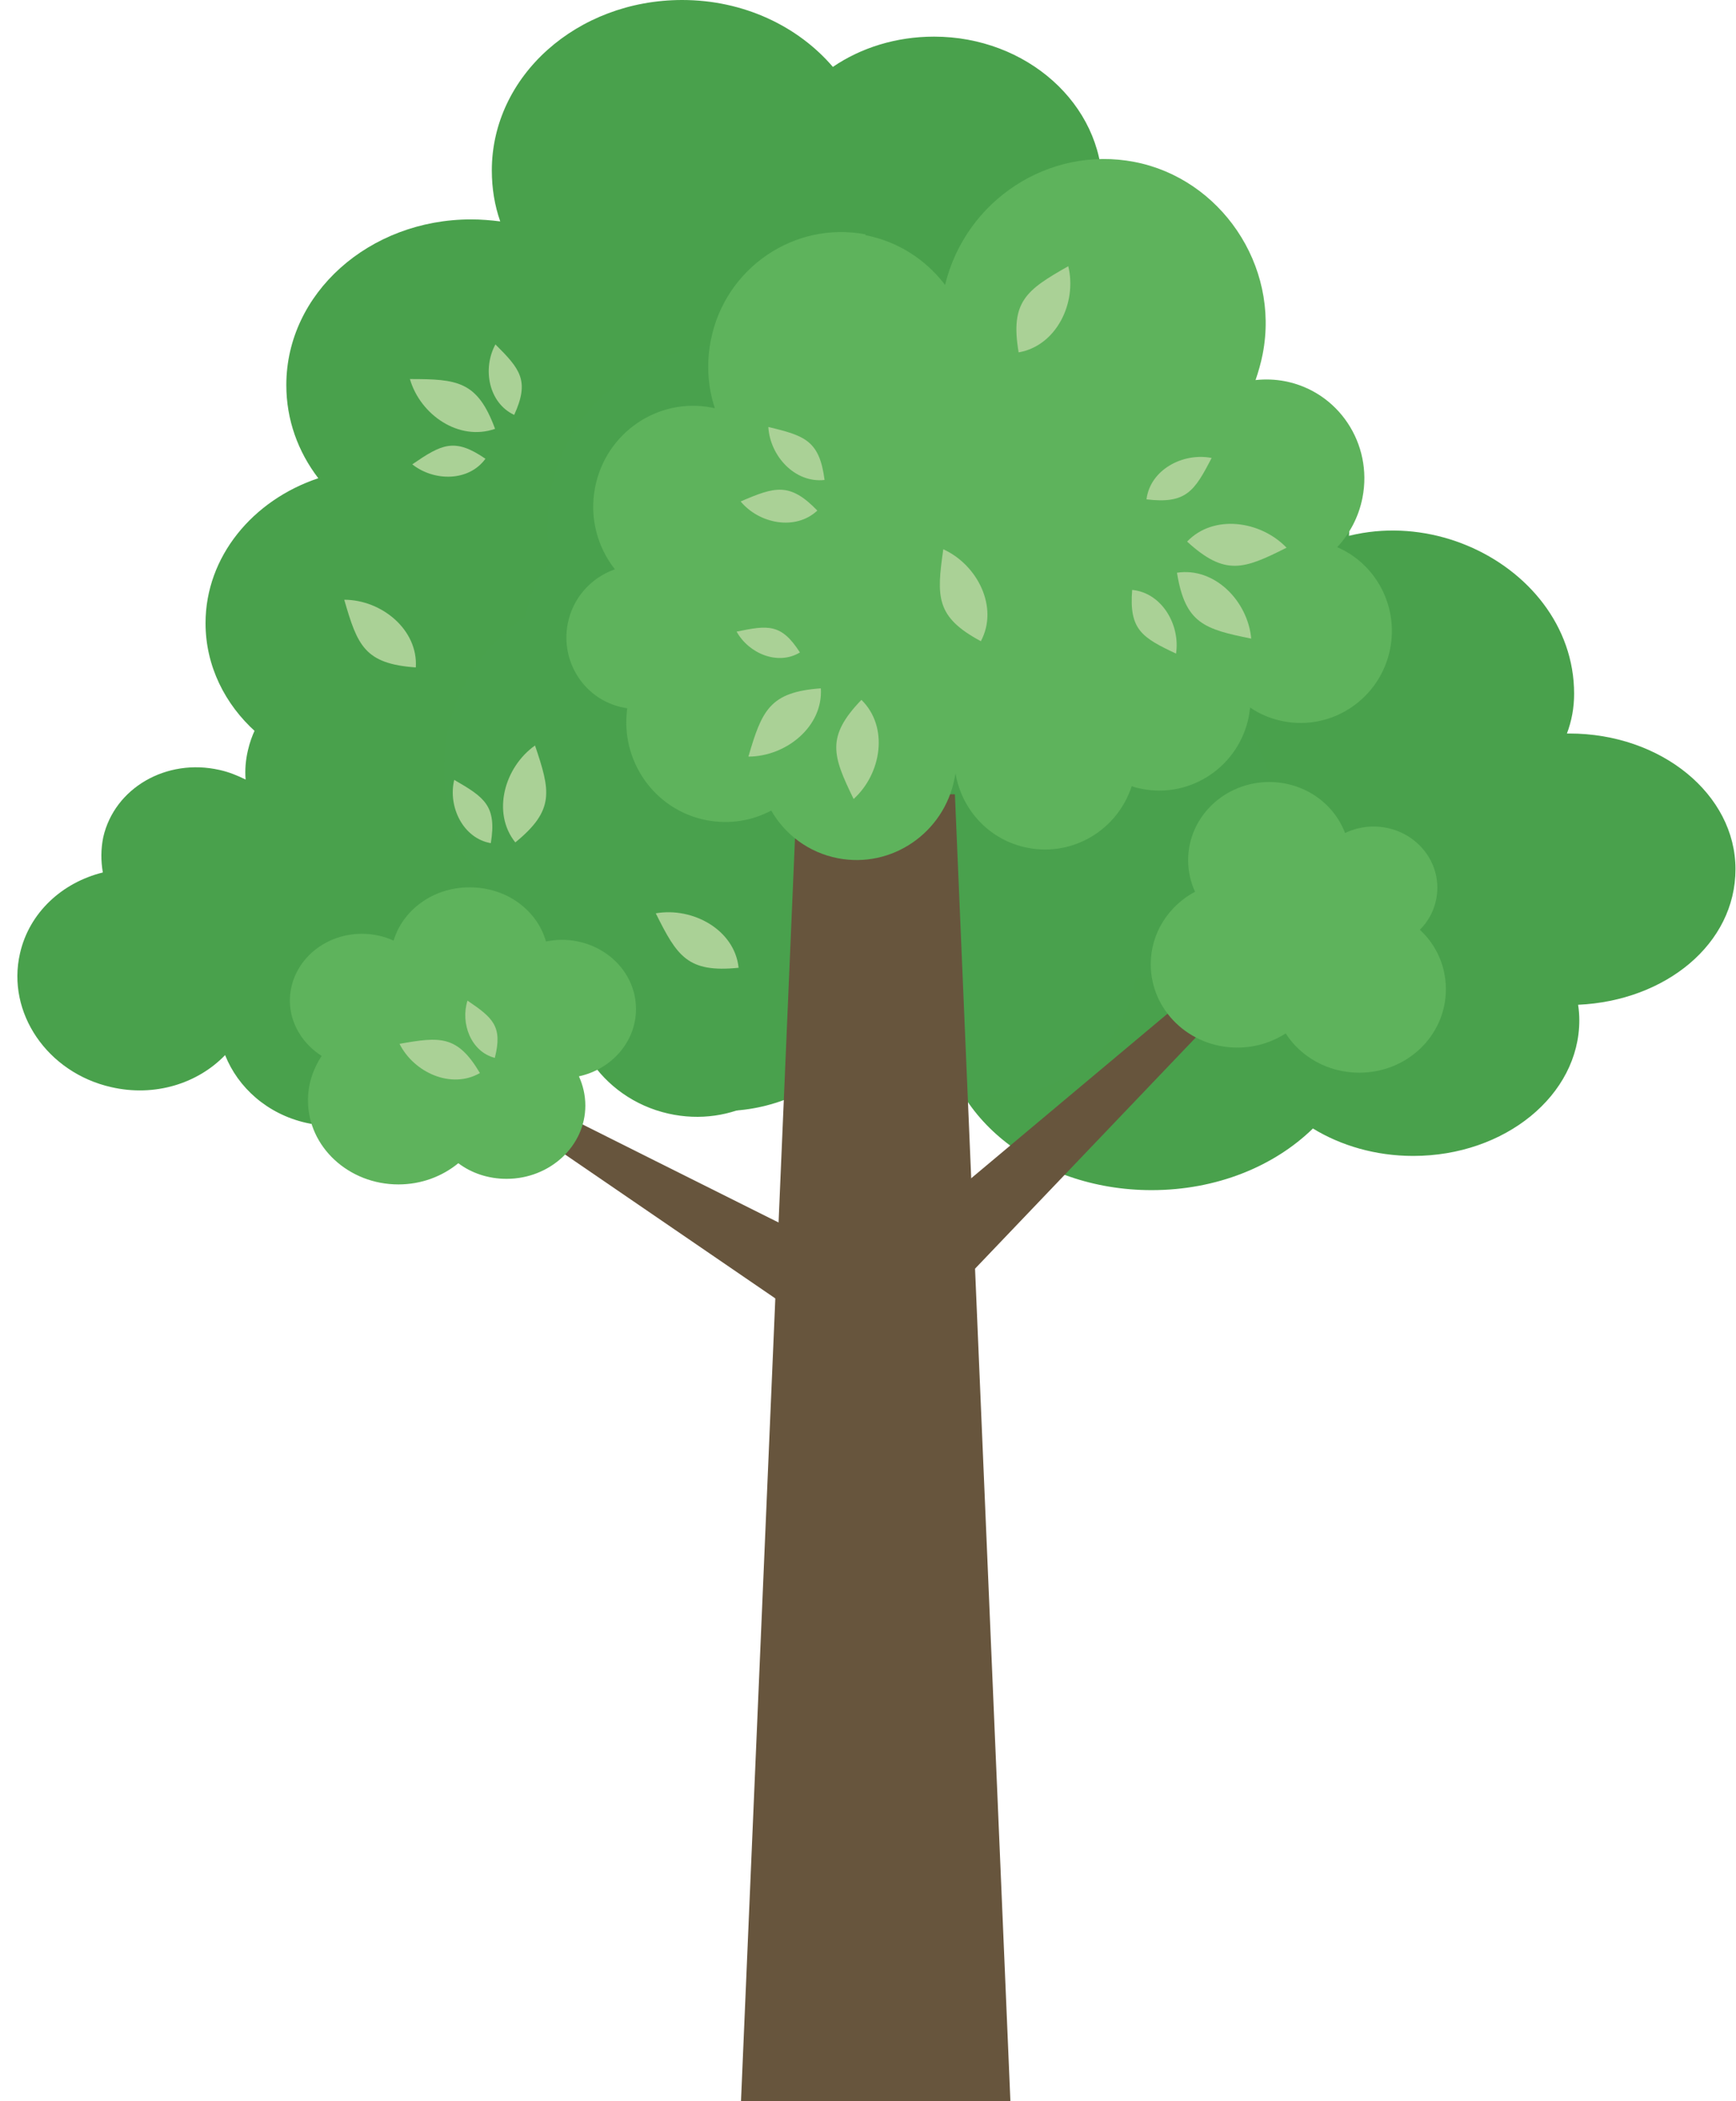 <svg width="100" height="121" viewBox="0 0 100 121" fill="none" xmlns="http://www.w3.org/2000/svg">
<g clip-path="url(#clip0_1065_2937)">
<path d="M28.677 42.219C26.88 43.802 24.439 44.765 21.744 44.765C16.285 44.765 11.84 40.797 11.84 35.89C11.84 32.06 14.558 28.803 18.335 27.542C17.161 26.006 16.493 24.171 16.493 22.176C16.493 16.901 21.26 12.636 27.133 12.636C27.709 12.636 28.262 12.682 28.815 12.751C28.492 11.833 28.331 10.847 28.331 9.815C28.331 4.38 33.237 0 39.294 0C42.841 0 45.973 1.513 47.977 3.853C49.589 2.752 51.616 2.11 53.804 2.11C59.147 2.11 63.5 6.008 63.5 10.801C63.5 14.562 60.828 17.773 57.097 18.965C57.143 19.241 57.166 19.539 57.166 19.814C57.166 22.933 54.472 25.501 51.04 25.776C50.741 29.331 48.046 32.289 44.407 33.367C44.614 34.101 44.752 34.858 44.752 35.637C44.752 40.43 40.422 44.329 35.056 44.329C32.638 44.329 30.427 43.526 28.723 42.219H28.677Z" fill="#49A14C"/>
<path d="M54.854 39.861C59.317 39.861 56.901 32.645 69.003 32.439C72.431 32.37 71.902 32.577 73.282 33.195C80.046 27.239 90.675 32.164 90.675 39.953C90.675 40.755 90.537 41.511 90.261 42.244H90.399C95.691 42.244 99.97 45.749 99.97 50.056C99.97 54.362 95.944 57.638 90.905 57.867C90.951 58.165 90.974 58.463 90.974 58.761C90.974 63.067 86.695 66.572 81.404 66.572C79.241 66.572 77.239 65.977 75.629 64.992C73.397 67.168 70.084 68.542 66.334 68.542C59.639 68.542 54.232 64.121 54.232 58.669C54.232 58.005 54.325 57.34 54.462 56.699C50.068 55.989 46.755 53.079 46.755 49.048C46.755 45.016 50.39 39.907 54.854 39.907V39.861Z" fill="#49A14C"/>
<path d="M72.161 22.314C72.409 21.555 72.543 20.756 72.543 19.933C72.543 14.832 67.459 10.698 61.187 10.698C54.916 10.698 49.832 14.832 49.832 19.933C49.832 20.349 49.866 20.757 49.931 21.158C44.575 21.9 40.496 25.693 40.496 30.262C40.496 35.362 45.58 39.497 51.852 39.497C54.613 39.497 57.144 38.695 59.113 37.362C61.081 38.695 63.612 39.497 66.374 39.497C72.645 39.497 77.729 35.362 77.729 30.262C77.729 26.88 75.494 23.924 72.161 22.314Z" fill="#49A14C"/>
<path d="M39.352 31.379C40.835 31.725 42.062 32.578 42.85 33.686C44.402 32.601 46.487 32.14 48.572 32.624C49.684 32.878 50.657 33.363 51.491 34.008C52.51 33.778 53.622 33.778 54.711 34.008C58.279 34.816 60.618 38.022 60.178 41.32C62.749 42.75 64.186 45.588 63.537 48.425C62.958 50.939 60.873 52.761 58.325 53.246C58.811 54.422 58.973 55.714 58.672 57.005C57.885 60.488 54.178 62.634 50.425 61.78C48.92 61.434 47.622 60.673 46.672 59.635C45.746 62.956 42.155 64.963 38.495 64.133C36.549 63.694 34.951 62.518 33.978 61.019C32.611 63.118 29.901 64.248 27.144 63.625C26.055 63.372 25.105 62.887 24.318 62.242C22.928 64.225 20.287 65.263 17.623 64.663C15.399 64.156 13.708 62.634 12.967 60.765C11.391 62.403 8.913 63.187 6.411 62.611C2.727 61.78 0.365 58.32 1.152 54.906C1.685 52.554 3.585 50.824 5.924 50.247C5.808 49.578 5.808 48.909 5.947 48.217C6.596 45.38 9.584 43.65 12.642 44.342C13.175 44.457 13.685 44.665 14.148 44.896C14.102 44.342 14.148 43.765 14.287 43.189C15.052 39.89 18.549 37.861 22.117 38.668C22.719 38.806 23.298 39.014 23.831 39.291C23.831 39.014 23.878 38.737 23.947 38.46C24.596 35.623 27.584 33.893 30.642 34.585C31.383 34.746 32.055 35.047 32.634 35.439C32.634 35.369 32.657 35.3 32.68 35.231C33.329 32.394 36.317 30.664 39.375 31.356L39.352 31.379Z" fill="#49A14C"/>
<path d="M19.83 34.54C21.972 34.54 24.091 36.26 23.952 38.438C21.005 38.232 20.59 37.177 19.83 34.54Z" fill="#AAD196"/>
<path d="M23.748 26.742C24.992 27.728 26.996 27.751 27.963 26.421C26.167 25.182 25.43 25.595 23.748 26.742Z" fill="#AAD196"/>
<path d="M28.538 19.836C27.778 21.234 28.146 23.207 29.62 23.895C30.519 21.923 29.966 21.257 28.538 19.836Z" fill="#AAD196"/>
<path d="M23.612 21.83C24.21 23.894 26.444 25.431 28.517 24.697C27.504 21.945 26.352 21.83 23.612 21.83Z" fill="#AAD196"/>
<path d="M35.959 30.494C39.11 30.494 41.668 33.041 41.668 36.178C41.668 39.316 39.11 41.863 35.959 41.863C32.808 41.863 30.25 39.316 30.25 36.178C30.25 33.041 32.808 30.494 35.959 30.494ZM51.183 17.332C56.52 17.332 60.852 21.647 60.852 26.96C60.852 32.274 56.52 36.588 51.183 36.588C45.847 36.588 41.514 32.274 41.514 26.96C41.514 21.647 45.847 17.332 51.183 17.332ZM41.925 19.893C47.659 19.893 52.315 24.529 52.315 30.238C52.315 35.947 47.659 40.583 41.925 40.583C36.191 40.583 31.536 35.947 31.536 30.238C31.536 24.529 36.191 19.893 41.925 19.893ZM59.721 22.812C65.653 22.812 70.47 27.608 70.47 33.515C70.47 39.422 65.653 44.219 59.721 44.219C53.788 44.219 48.971 39.422 48.971 33.515C48.971 27.608 53.788 22.812 59.721 22.812ZM36.165 33.72C42.012 33.72 46.76 38.447 46.76 44.27C46.76 50.092 42.012 54.819 36.165 54.819C30.317 54.819 25.57 50.092 25.57 44.27C25.57 38.447 30.317 33.72 36.165 33.72ZM64.247 38.022C69.356 38.022 73.505 42.153 73.505 47.24C73.505 52.328 69.356 56.458 64.247 56.458C59.138 56.458 54.989 52.328 54.989 47.24C54.989 42.153 59.138 38.022 64.247 38.022ZM57.458 46.984C61.914 46.984 65.533 50.587 65.533 55.024C65.533 59.462 61.914 63.065 57.458 63.065C53.001 63.065 49.383 59.462 49.383 55.024C49.383 50.587 53.001 46.984 57.458 46.984ZM41.617 43.809C47.209 43.809 51.749 48.33 51.749 53.898C51.749 59.466 47.209 63.986 41.617 63.986C36.025 63.986 31.485 59.466 31.485 53.898C31.485 48.33 36.025 43.809 41.617 43.809ZM50.463 23.785C61.022 23.785 69.596 32.322 69.596 42.836C69.596 53.35 61.022 61.887 50.463 61.887C39.904 61.887 31.33 53.35 31.33 42.836C31.33 32.322 39.904 23.785 50.463 23.785Z" fill="#49A14D"/>
<path d="M45.903 45.745H50.188H50.721H55.006L58.203 121.015H50.721H50.188H42.684L45.903 45.745Z" fill="#67553D"/>
<path d="M73.026 55.411L55.075 74.208L55.33 68.373C60.889 63.714 66.448 59.055 72.007 54.396C72.887 53.543 73.721 54.696 73.026 55.411Z" fill="#67553D"/>
<path d="M29.134 64.152C35.11 68.234 41.086 72.339 47.062 76.421C46.576 74.53 46.066 72.662 45.58 70.771C40.368 68.165 35.133 65.559 29.922 62.929C29.18 62.56 28.115 63.391 29.134 64.129V64.152Z" fill="#67553D"/>
<path d="M37.775 52.599C39.907 52.23 42.316 53.545 42.547 55.736C39.605 56.036 39.003 55.067 37.775 52.599Z" fill="#AAD196"/>
<path d="M30.819 42.934C29.058 44.179 28.317 46.809 29.684 48.516C31.977 46.647 31.699 45.54 30.819 42.934Z" fill="#AAD196"/>
<path d="M26.165 44.914C25.794 46.46 26.674 48.282 28.273 48.559C28.62 46.414 27.925 45.929 26.165 44.914Z" fill="#AAD196"/>
<path d="M49.839 13.541C51.754 13.911 53.346 14.972 54.439 16.408C55.626 11.525 60.428 8.376 65.354 9.327C70.28 10.278 73.735 15.257 72.736 20.388C72.634 20.911 72.491 21.401 72.325 21.888C72.881 21.83 73.446 21.845 74.016 21.955C77.095 22.549 79.09 25.55 78.484 28.661C78.267 29.773 77.749 30.733 77.029 31.514C79.235 32.458 80.562 34.882 80.08 37.356C79.523 40.218 76.768 42.089 73.94 41.543C73.233 41.407 72.576 41.138 72.013 40.747C71.982 40.906 71.969 41.092 71.939 41.251C71.382 44.112 68.627 45.984 65.799 45.438C65.594 45.398 65.389 45.358 65.192 45.273C64.374 47.778 61.845 49.339 59.2 48.828C56.987 48.401 55.392 46.633 55.042 44.539C55.025 44.63 55.002 44.743 54.985 44.834C54.375 47.968 51.371 50.026 48.269 49.428C46.582 49.102 45.222 48.062 44.426 46.683C43.318 47.27 42.021 47.491 40.698 47.236C37.688 46.654 35.712 43.799 36.132 40.794C36.063 40.781 35.995 40.767 35.926 40.754C33.714 40.327 32.267 38.163 32.704 35.915C32.996 34.416 34.074 33.257 35.419 32.787C34.414 31.509 33.939 29.815 34.28 28.067C34.89 24.933 37.894 22.874 40.995 23.473C41.064 23.486 41.109 23.495 41.178 23.508C40.774 22.299 40.68 20.962 40.945 19.599C41.754 15.444 45.766 12.708 49.87 13.5L49.839 13.541Z" fill="#5EB35C"/>
<path d="M61.536 15.332C62.05 17.434 60.857 19.914 58.677 20.294C58.181 17.371 59.116 16.703 61.536 15.332Z" fill="#AAD196"/>
<path d="M54.337 31.633C56.315 32.533 57.541 34.984 56.501 36.928C53.886 35.528 53.948 34.361 54.337 31.633Z" fill="#AAD196"/>
<path d="M44.258 24.591C44.36 26.26 45.781 27.831 47.498 27.643C47.206 25.372 46.362 25.092 44.258 24.591Z" fill="#AAD196"/>
<path d="M42.664 28.88C43.737 30.171 45.835 30.577 47.081 29.404C45.486 27.753 44.627 28.034 42.664 28.88Z" fill="#AAD196"/>
<path d="M43.111 43.574C45.288 43.57 47.424 41.838 47.283 39.643C44.333 39.851 43.888 40.92 43.111 43.574Z" fill="#AAD196"/>
<path d="M42.432 36.376C43.132 37.642 44.817 38.344 46.079 37.575C45.008 35.907 44.257 35.998 42.432 36.376Z" fill="#AAD196"/>
<path d="M49.172 46.015C50.78 44.559 51.211 41.862 49.621 40.306C47.574 42.432 47.954 43.519 49.172 46.015Z" fill="#AAD196"/>
<path d="M69.795 26.374C68.13 26.052 66.255 27.057 66.042 28.759C68.33 29.036 68.809 28.28 69.795 26.374Z" fill="#AAD196"/>
<path d="M67.744 37.642C67.994 35.994 66.935 34.14 65.217 33.974C65.03 36.27 65.793 36.724 67.744 37.642Z" fill="#AAD196"/>
<path d="M74.11 31.543C72.616 29.983 69.898 29.599 68.382 31.191C70.571 33.193 71.644 32.787 74.11 31.543Z" fill="#AAD196"/>
<path d="M72.075 36.779C71.88 34.621 69.969 32.65 67.798 32.984C68.27 35.903 69.366 36.232 72.075 36.779Z" fill="#AAD196"/>
<path d="M27.072 51.105C29.18 51.105 30.939 52.419 31.449 54.218C31.75 54.171 32.028 54.125 32.352 54.125C34.714 54.125 36.636 55.901 36.636 58.114C36.636 59.982 35.247 61.573 33.348 61.988C33.58 62.495 33.718 63.072 33.718 63.671C33.718 66 31.68 67.891 29.18 67.891C28.137 67.891 27.165 67.568 26.401 66.991C25.475 67.752 24.27 68.213 22.951 68.213C20.079 68.213 17.74 66.046 17.74 63.371C17.74 62.426 18.041 61.55 18.528 60.812C17.439 60.12 16.698 58.944 16.698 57.63C16.698 55.509 18.551 53.779 20.843 53.779C21.492 53.779 22.117 53.918 22.673 54.171C23.205 52.396 24.965 51.105 27.026 51.105H27.072Z" fill="#5EB35C"/>
<path d="M23.014 60.116C23.848 61.776 26.001 62.745 27.645 61.799C26.349 59.609 25.353 59.701 23.014 60.116Z" fill="#AAD196"/>
<path d="M26.929 57.627C26.512 58.941 27.137 60.578 28.503 60.924C28.967 59.103 28.388 58.618 26.929 57.627Z" fill="#AAD196"/>
<path d="M73.101 45.037C75.115 45.037 76.825 46.249 77.48 47.974C77.972 47.741 78.534 47.601 79.119 47.601C81.157 47.601 82.796 49.187 82.796 51.122C82.796 52.055 82.421 52.918 81.789 53.547C82.726 54.41 83.288 55.623 83.288 56.975C83.288 59.633 81.063 61.778 78.3 61.778C76.497 61.778 74.928 60.869 74.061 59.516C73.265 60.029 72.305 60.332 71.275 60.332C68.511 60.332 66.287 58.187 66.287 55.529C66.287 53.734 67.317 52.172 68.839 51.355C68.582 50.796 68.441 50.19 68.441 49.537C68.441 47.065 70.525 45.037 73.125 45.037H73.101Z" fill="#5EB35C"/>
</g>
<defs>
<clipPath id="clip0_1065_2937">
<rect width="100" height="121" fill="white"/>
</clipPath>
</defs>
</svg>
